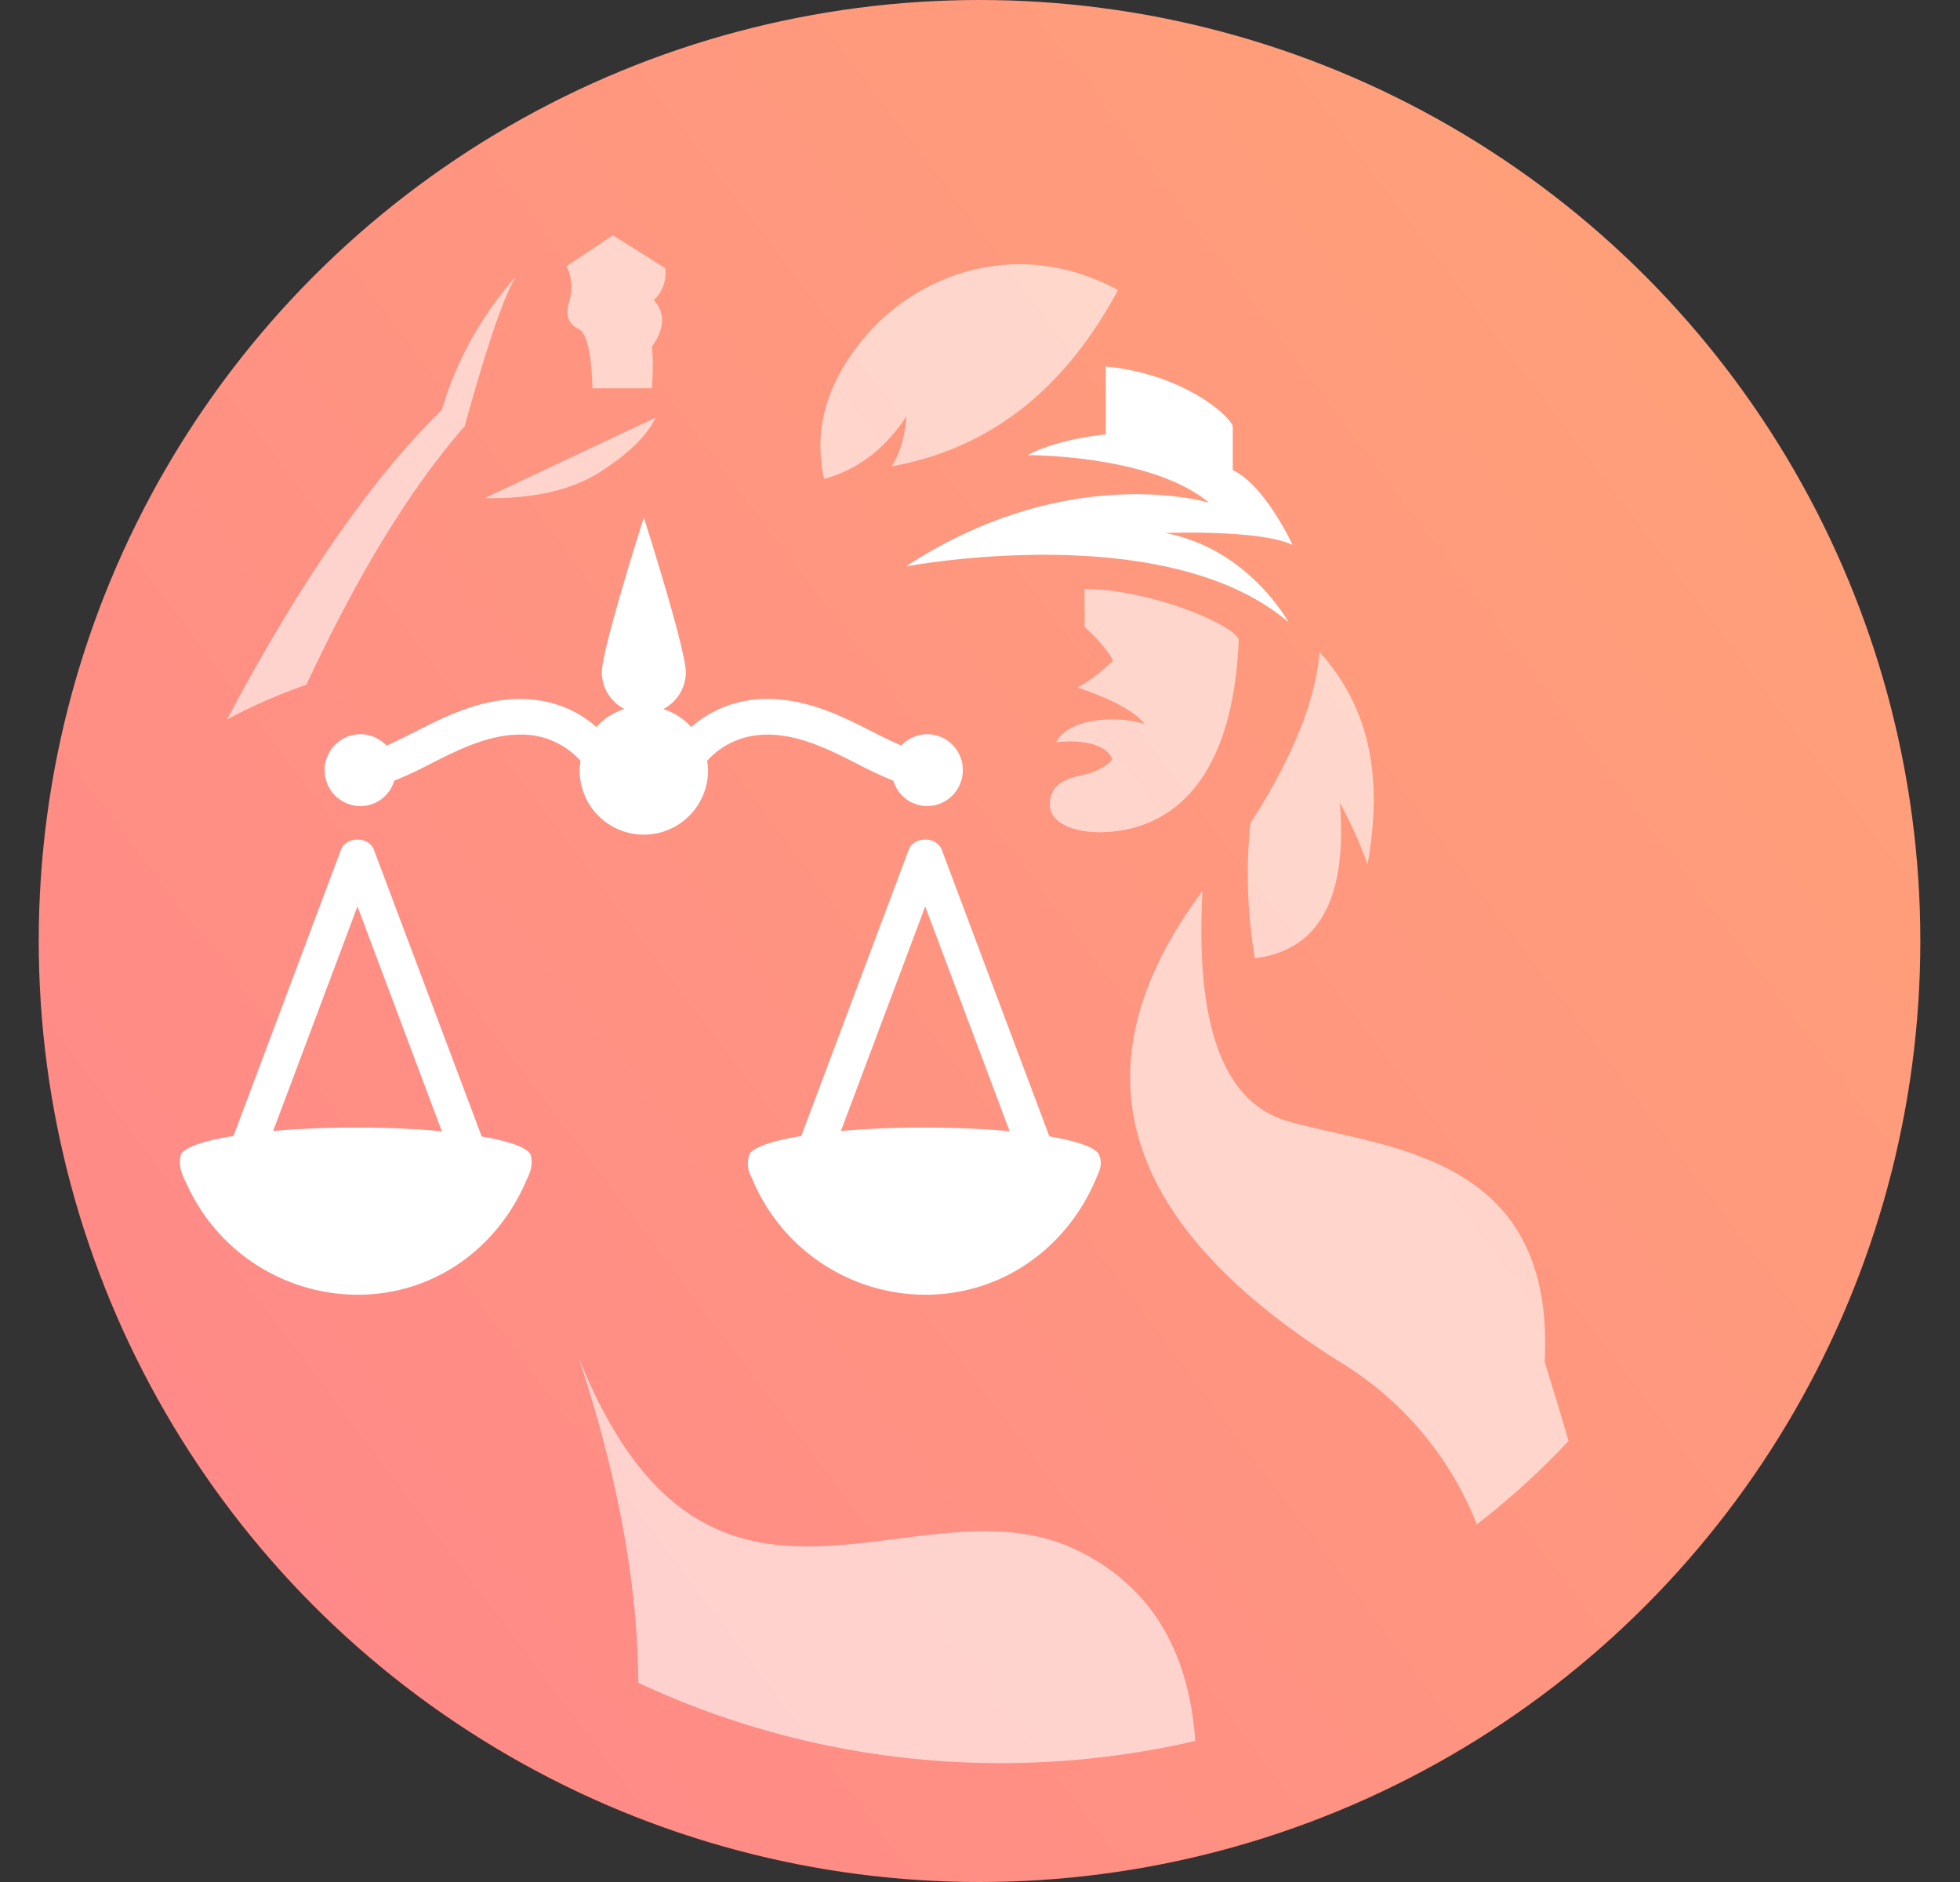 <svg width="25" height="24" fill="none" xmlns="http://www.w3.org/2000/svg"><rect width="100%" height="100%" fill="#333333" stroke="none"/><circle cx="12.494" cy="12" r="12" fill="url(#paint0_linear)"/><path d="M4.77 10.839l1.374 3.654c.39.067.63.159.63.26v.001c.01.044.01.093-.002.146h.002l-.007.021a.661.661 0 01-.05.125c-.363.86-1.168 1.465-2.158 1.465a2.396 2.396 0 01-2.184-1.427.756.756 0 01-.068-.168l-.006-.016h.002a.343.343 0 01-.005-.13l.003-.017v-.007c.012-.102.27-.194.677-.26l1.37-3.647c.066-.177.356-.177.423 0zm7.243 0l1.372 3.653c.373.063.61.149.636.243l-.002-.005.005.012a.245.245 0 01.007.157.507.507 0 01-.037.098c-.355.885-1.184 1.514-2.193 1.514a2.397 2.397 0 01-2.21-1.486.545.545 0 01-.047-.121V14.9l-.002-.01a.402.402 0 01.006-.13l.003-.015v-.003l.001-.004c.024-.098.275-.187.668-.251l1.37-3.649c.066-.176.356-.176.423 0zm-2.46 3.899l-.001.004v-.004zM4.559 11.56l-1.075 2.863c.314-.028.673-.044 1.054-.044h.043c.383.001.743.018 1.055.048L4.56 11.56zm7.242 0l-1.075 2.863a12.02 12.02 0 011.061-.044h.043c.38.001.737.018 1.048.047l-1.077-2.866zm-3.589-4.96s.536 1.676.536 1.974a.533.533 0 01-.287.468c.139.045.26.123.356.23a1.44 1.44 0 01.976-.358c.514 0 .956.225 1.346.423.125.063.245.123.357.17a.451.451 0 01.329-.144c.252 0 .456.205.456.458a.457.457 0 01-.456.458.45.45 0 01-.43-.323 5.01 5.01 0 01-.46-.215c-.344-.175-.736-.373-1.142-.373-.391 0-.635.182-.774.335.006.04.012.078.012.118a.82.82 0 01-.819.823.82.82 0 01-.819-.823c0-.04.007-.08.012-.118a1.008 1.008 0 00-.774-.335c-.406 0-.798.199-1.143.374a4.95 4.95 0 01-.46.214.45.45 0 01-.429.324.457.457 0 010-.917c.13 0 .246.057.33.144.111-.046.231-.107.355-.17.39-.198.833-.423 1.347-.423.45 0 .764.172.976.357a.811.811 0 01.356-.23.532.532 0 01-.287-.467c0-.298.536-1.975.536-1.975zM14.104 5.54s-.598.05-.995.264c0 0 1.578-.008 2.312.607 0 0-1.786-.547-3.867.813 0 0 3.31-.633 4.88.71 0 0-.507-.936-1.572-1.137 0 0 1.211-.048 1.626.153 0 0-.358-.77-.764-.954v-.55c0-.111-.607-.677-1.62-.772v.865z" fill="#fff"/><path d="M13.835 7.996s.255.222.363.428c0 0-.233.23-.456.343 0 0 .676.213.853.464-.36-.113-.975-.07-1.123.235.411-.045.663.061.716.219 0 0-.098.14-.397.203-.32.066-.4.199-.4.384 0 .184.242.353.681.34.44-.014 1.638-.195 1.728-2.457-.09-.213-1.185-.648-1.968-.643l.003.484zM15.948 10.499c.538-.835.832-1.563.883-2.184.796.883.748 1.917.613 2.709a5.853 5.853 0 00-.353-.786c.095 1.22-.266 1.88-1.085 1.982a6.44 6.44 0 01-.058-1.721zM6.585 3.522c-.15.23-.369.868-.658 1.914-.689.787-1.362 1.886-2.019 3.296a6.878 6.878 0 00-1.014.445c.935-1.76 1.849-3.077 2.741-3.95a4.453 4.453 0 01.95-1.705zM8.361 5.326l-2.18 1.027c.621.01 1.114-.102 1.48-.338.365-.236.599-.466.7-.689zM7.557 4.952c-.013-.449-.071-.7-.176-.757-.116-.051-.184-.163-.116-.367a.614.614 0 00-.038-.434L7.818 3l.666.419a.465.465 0 01-.145.409c.145.156.145.359-.023.592.004.058.008.115.01.17.002.085-.001.205-.01.362h-.76z" fill="#fff" fill-opacity=".6"/><path d="M15.338 11.363c-.094 1.722.27 2.7 1.089 2.935 1.23.353 3.415.4 3.275 3.07.111.354.213.69.305 1.008-.36.386-.752.741-1.17 1.064a4.235 4.235 0 00-1.747-2.072c-2.83-1.78-3.415-3.782-1.752-6.005zM7.377 17.302c1.652 4.14 4.297 1.488 6.34 2.457.934.444 1.444 1.258 1.529 2.442-.797.185-1.627.283-2.48.283a10.88 10.88 0 01-4.625-1.025c-.005-1.246-.26-2.632-.764-4.157zM10.511 6.108c.429-.118.78-.385 1.051-.8-.017.247-.08.46-.186.638 1.239-.222 2.2-.971 2.884-2.247-1.261-.685-2.561-.218-3.258.634-.465.567-.628 1.159-.49 1.775z" fill="#fff" fill-opacity=".6"/><defs><linearGradient id="paint0_linear" x1="37.619" y1="-10.8" x2="-.457" y2="18.042" gradientUnits="userSpaceOnUse"><stop stop-color="#FFB36D"/><stop offset="1" stop-color="#F88"/></linearGradient></defs></svg>
